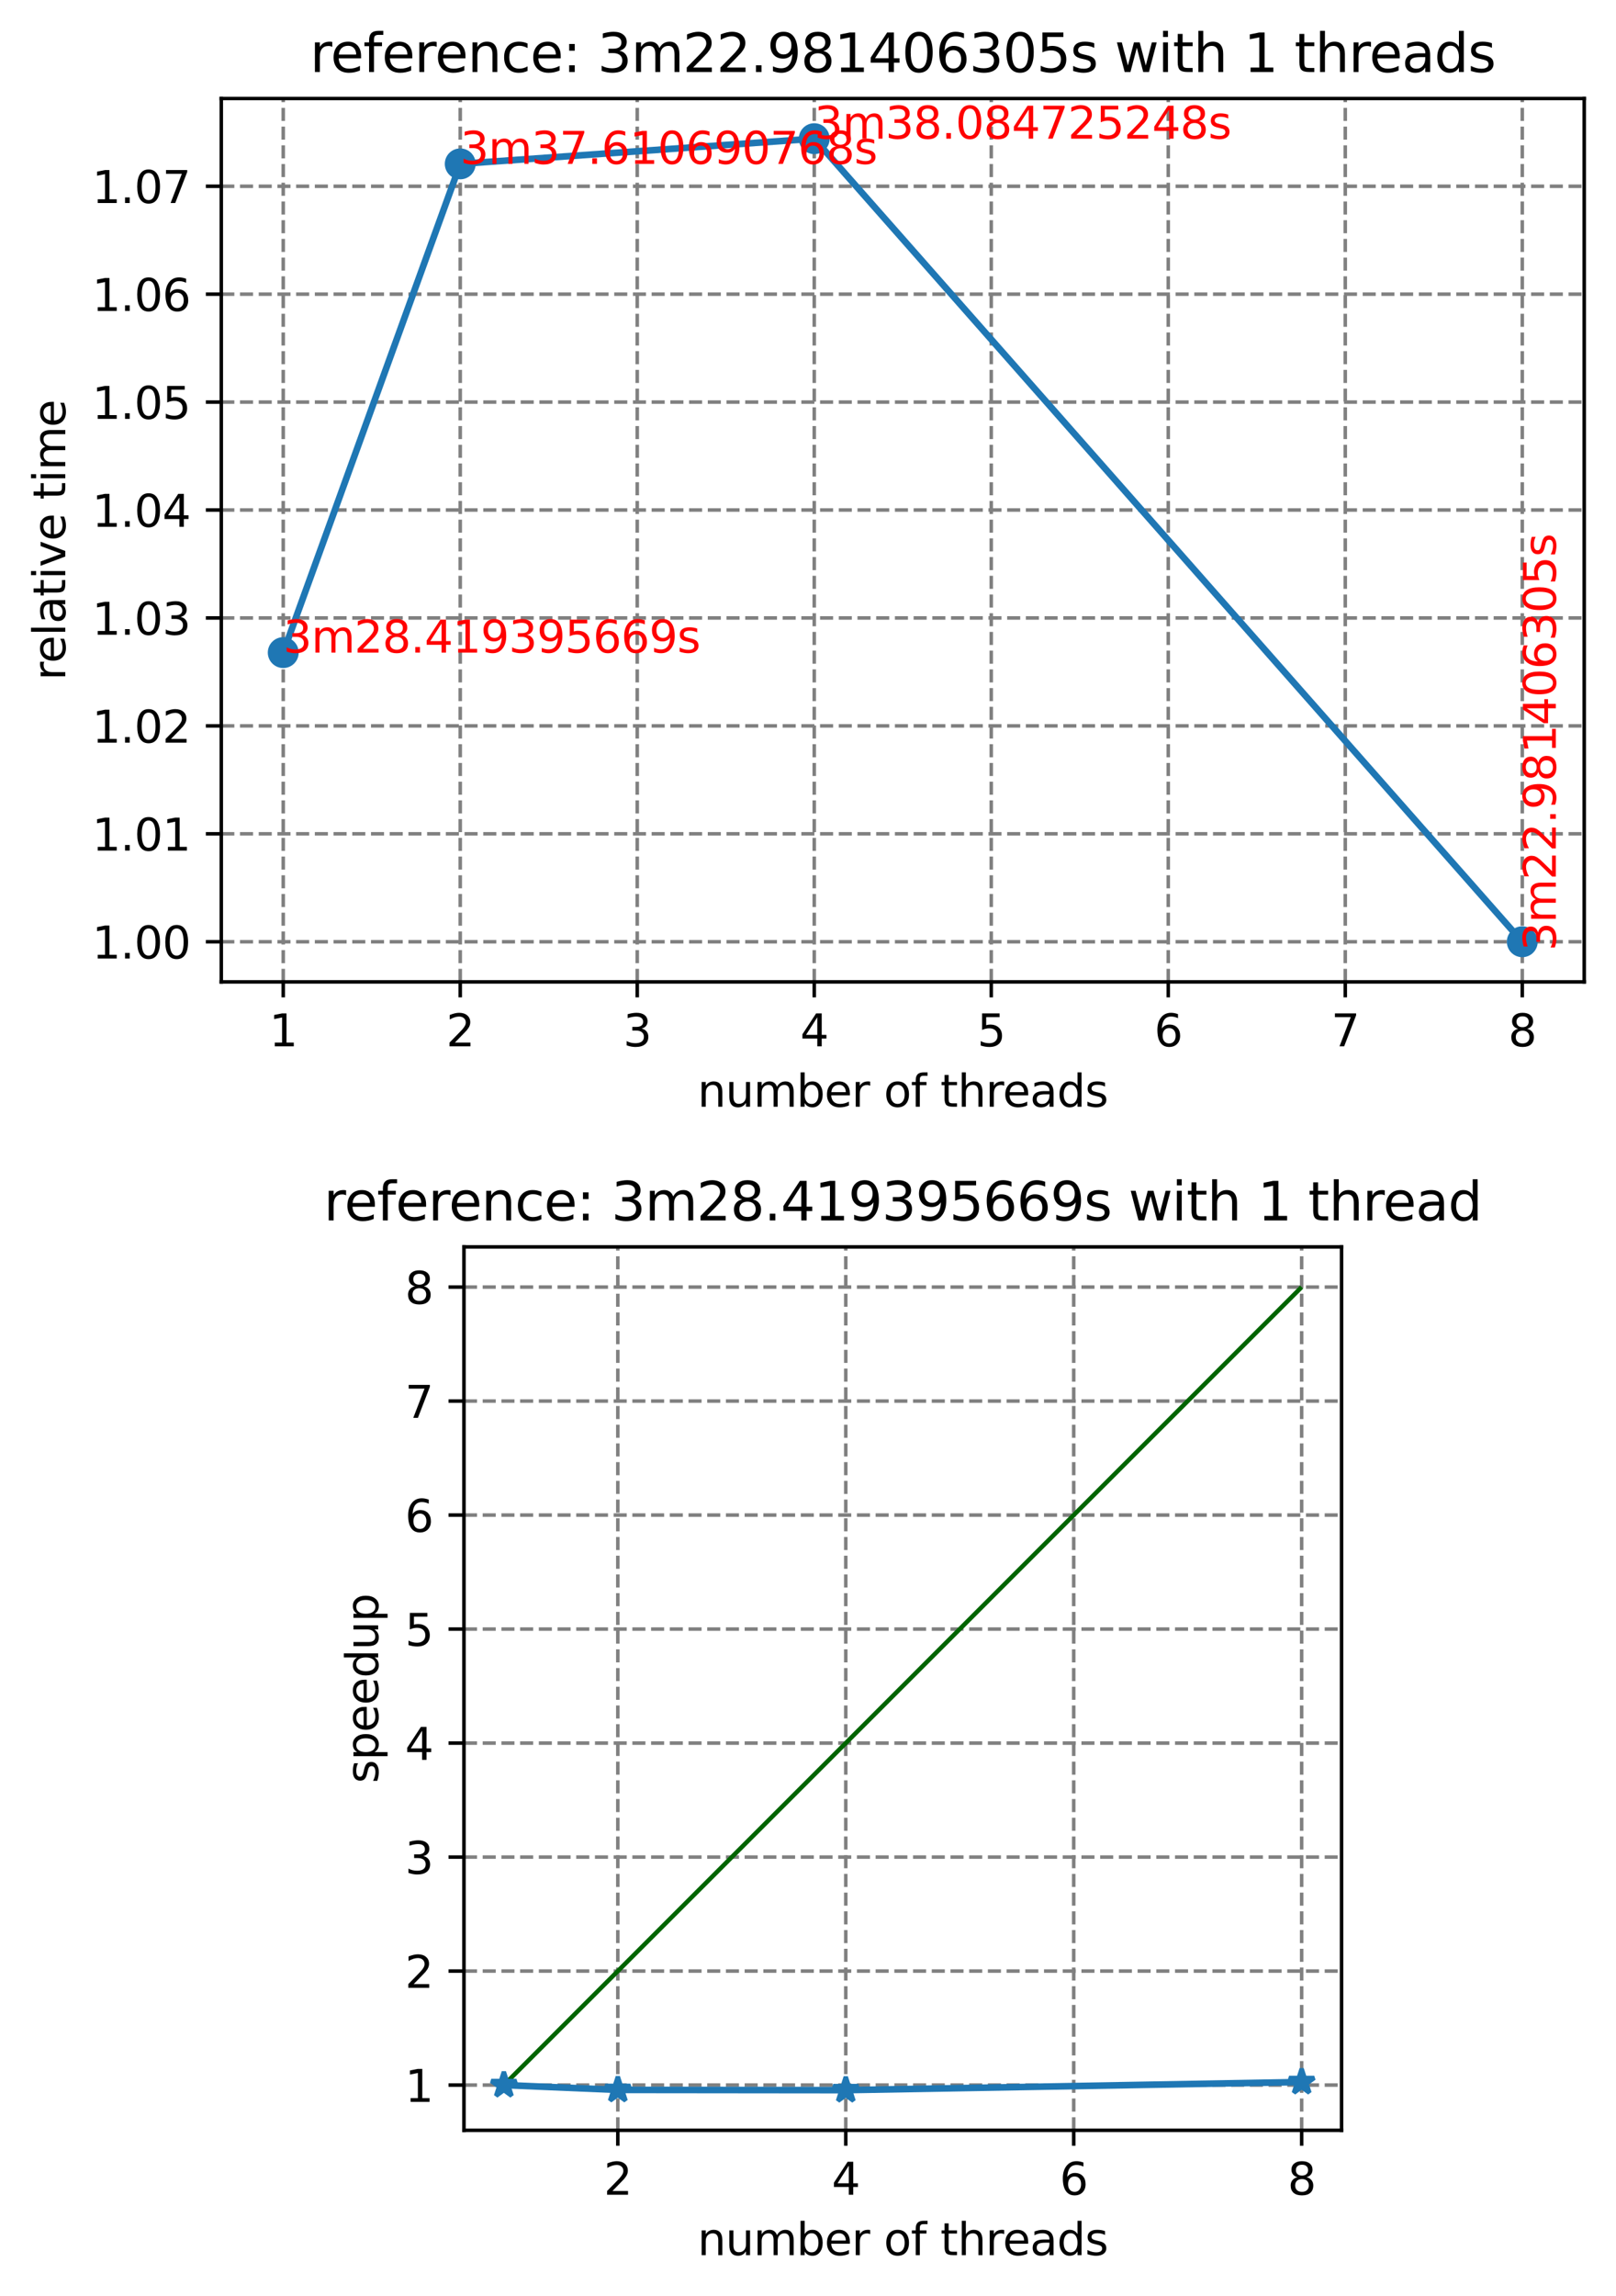 <?xml version="1.0" encoding="utf-8" standalone="no"?>
<!DOCTYPE svg PUBLIC "-//W3C//DTD SVG 1.1//EN"
  "http://www.w3.org/Graphics/SVG/1.1/DTD/svg11.dtd">
<svg xmlns:xlink="http://www.w3.org/1999/xlink" width="366.186pt" height="520.148pt" viewBox="0 0 366.186 520.148" xmlns="http://www.w3.org/2000/svg" version="1.1">
 <defs>
  <style type="text/css">*{stroke-linejoin: round; stroke-linecap: butt}</style>
 </defs>
 <g id="figure_1">
  <g id="patch_1">
   <path d="M 0 520.148 
L 366.186 520.148 
L 366.186 0 
L 0 0 
z
" style="fill: #ffffff"/>
  </g>
  <g id="axes_1">
   <g id="patch_2">
    <path d="M 50.144 222.437 
L 358.986 222.437 
L 358.986 22.318 
L 50.144 22.318 
z
" style="fill: #ffffff"/>
   </g>
   <g id="matplotlib.axis_1">
    <g id="xtick_1">
     <g id="line2d_1">
      <path d="M 64.182 222.437 
L 64.182 22.318 
" clip-path="url(#p20a3f9f884)" style="fill: none; stroke-dasharray: 2.96,1.28; stroke-dashoffset: 0; stroke: #808080; stroke-width: 0.8"/>
     </g>
     <g id="line2d_2">
      <defs>
       <path id="m2ca256adf0" d="M 0 0 
L 0 3.5 
" style="stroke: #000000; stroke-width: 0.8"/>
      </defs>
      <g>
       <use xlink:href="#m2ca256adf0" x="64.182" y="222.437" style="stroke: #000000; stroke-width: 0.8"/>
      </g>
     </g>
     <g id="text_1">
      <!-- 1 -->
      <g transform="translate(61.001 237.036) scale(0.1 -0.1)">
       <defs>
        <path id="DejaVuSans-31" d="M 794 531 
L 1825 531 
L 1825 4091 
L 703 3866 
L 703 4441 
L 1819 4666 
L 2450 4666 
L 2450 531 
L 3481 531 
L 3481 0 
L 794 0 
L 794 531 
z
" transform="scale(0.016)"/>
       </defs>
       <use xlink:href="#DejaVuSans-31"/>
      </g>
     </g>
    </g>
    <g id="xtick_2">
     <g id="line2d_3">
      <path d="M 104.291 222.437 
L 104.291 22.318 
" clip-path="url(#p20a3f9f884)" style="fill: none; stroke-dasharray: 2.96,1.28; stroke-dashoffset: 0; stroke: #808080; stroke-width: 0.8"/>
     </g>
     <g id="line2d_4">
      <g>
       <use xlink:href="#m2ca256adf0" x="104.291" y="222.437" style="stroke: #000000; stroke-width: 0.8"/>
      </g>
     </g>
     <g id="text_2">
      <!-- 2 -->
      <g transform="translate(101.11 237.036) scale(0.1 -0.1)">
       <defs>
        <path id="DejaVuSans-32" d="M 1228 531 
L 3431 531 
L 3431 0 
L 469 0 
L 469 531 
Q 828 903 1448 1529 
Q 2069 2156 2228 2338 
Q 2531 2678 2651 2914 
Q 2772 3150 2772 3378 
Q 2772 3750 2511 3984 
Q 2250 4219 1831 4219 
Q 1534 4219 1204 4116 
Q 875 4013 500 3803 
L 500 4441 
Q 881 4594 1212 4672 
Q 1544 4750 1819 4750 
Q 2544 4750 2975 4387 
Q 3406 4025 3406 3419 
Q 3406 3131 3298 2873 
Q 3191 2616 2906 2266 
Q 2828 2175 2409 1742 
Q 1991 1309 1228 531 
z
" transform="scale(0.016)"/>
       </defs>
       <use xlink:href="#DejaVuSans-32"/>
      </g>
     </g>
    </g>
    <g id="xtick_3">
     <g id="line2d_5">
      <path d="M 144.401 222.437 
L 144.401 22.318 
" clip-path="url(#p20a3f9f884)" style="fill: none; stroke-dasharray: 2.96,1.28; stroke-dashoffset: 0; stroke: #808080; stroke-width: 0.8"/>
     </g>
     <g id="line2d_6">
      <g>
       <use xlink:href="#m2ca256adf0" x="144.401" y="222.437" style="stroke: #000000; stroke-width: 0.8"/>
      </g>
     </g>
     <g id="text_3">
      <!-- 3 -->
      <g transform="translate(141.219 237.036) scale(0.1 -0.1)">
       <defs>
        <path id="DejaVuSans-33" d="M 2597 2516 
Q 3050 2419 3304 2112 
Q 3559 1806 3559 1356 
Q 3559 666 3084 287 
Q 2609 -91 1734 -91 
Q 1441 -91 1130 -33 
Q 819 25 488 141 
L 488 750 
Q 750 597 1062 519 
Q 1375 441 1716 441 
Q 2309 441 2620 675 
Q 2931 909 2931 1356 
Q 2931 1769 2642 2001 
Q 2353 2234 1838 2234 
L 1294 2234 
L 1294 2753 
L 1863 2753 
Q 2328 2753 2575 2939 
Q 2822 3125 2822 3475 
Q 2822 3834 2567 4026 
Q 2313 4219 1838 4219 
Q 1578 4219 1281 4162 
Q 984 4106 628 3988 
L 628 4550 
Q 988 4650 1302 4700 
Q 1616 4750 1894 4750 
Q 2613 4750 3031 4423 
Q 3450 4097 3450 3541 
Q 3450 3153 3228 2886 
Q 3006 2619 2597 2516 
z
" transform="scale(0.016)"/>
       </defs>
       <use xlink:href="#DejaVuSans-33"/>
      </g>
     </g>
    </g>
    <g id="xtick_4">
     <g id="line2d_7">
      <path d="M 184.51 222.437 
L 184.51 22.318 
" clip-path="url(#p20a3f9f884)" style="fill: none; stroke-dasharray: 2.96,1.28; stroke-dashoffset: 0; stroke: #808080; stroke-width: 0.8"/>
     </g>
     <g id="line2d_8">
      <g>
       <use xlink:href="#m2ca256adf0" x="184.51" y="222.437" style="stroke: #000000; stroke-width: 0.8"/>
      </g>
     </g>
     <g id="text_4">
      <!-- 4 -->
      <g transform="translate(181.329 237.036) scale(0.1 -0.1)">
       <defs>
        <path id="DejaVuSans-34" d="M 2419 4116 
L 825 1625 
L 2419 1625 
L 2419 4116 
z
M 2253 4666 
L 3047 4666 
L 3047 1625 
L 3713 1625 
L 3713 1100 
L 3047 1100 
L 3047 0 
L 2419 0 
L 2419 1100 
L 313 1100 
L 313 1709 
L 2253 4666 
z
" transform="scale(0.016)"/>
       </defs>
       <use xlink:href="#DejaVuSans-34"/>
      </g>
     </g>
    </g>
    <g id="xtick_5">
     <g id="line2d_9">
      <path d="M 224.619 222.437 
L 224.619 22.318 
" clip-path="url(#p20a3f9f884)" style="fill: none; stroke-dasharray: 2.96,1.28; stroke-dashoffset: 0; stroke: #808080; stroke-width: 0.8"/>
     </g>
     <g id="line2d_10">
      <g>
       <use xlink:href="#m2ca256adf0" x="224.619" y="222.437" style="stroke: #000000; stroke-width: 0.8"/>
      </g>
     </g>
     <g id="text_5">
      <!-- 5 -->
      <g transform="translate(221.438 237.036) scale(0.1 -0.1)">
       <defs>
        <path id="DejaVuSans-35" d="M 691 4666 
L 3169 4666 
L 3169 4134 
L 1269 4134 
L 1269 2991 
Q 1406 3038 1543 3061 
Q 1681 3084 1819 3084 
Q 2600 3084 3056 2656 
Q 3513 2228 3513 1497 
Q 3513 744 3044 326 
Q 2575 -91 1722 -91 
Q 1428 -91 1123 -41 
Q 819 9 494 109 
L 494 744 
Q 775 591 1075 516 
Q 1375 441 1709 441 
Q 2250 441 2565 725 
Q 2881 1009 2881 1497 
Q 2881 1984 2565 2268 
Q 2250 2553 1709 2553 
Q 1456 2553 1204 2497 
Q 953 2441 691 2322 
L 691 4666 
z
" transform="scale(0.016)"/>
       </defs>
       <use xlink:href="#DejaVuSans-35"/>
      </g>
     </g>
    </g>
    <g id="xtick_6">
     <g id="line2d_11">
      <path d="M 264.729 222.437 
L 264.729 22.318 
" clip-path="url(#p20a3f9f884)" style="fill: none; stroke-dasharray: 2.96,1.28; stroke-dashoffset: 0; stroke: #808080; stroke-width: 0.8"/>
     </g>
     <g id="line2d_12">
      <g>
       <use xlink:href="#m2ca256adf0" x="264.729" y="222.437" style="stroke: #000000; stroke-width: 0.8"/>
      </g>
     </g>
     <g id="text_6">
      <!-- 6 -->
      <g transform="translate(261.547 237.036) scale(0.1 -0.1)">
       <defs>
        <path id="DejaVuSans-36" d="M 2113 2584 
Q 1688 2584 1439 2293 
Q 1191 2003 1191 1497 
Q 1191 994 1439 701 
Q 1688 409 2113 409 
Q 2538 409 2786 701 
Q 3034 994 3034 1497 
Q 3034 2003 2786 2293 
Q 2538 2584 2113 2584 
z
M 3366 4563 
L 3366 3988 
Q 3128 4100 2886 4159 
Q 2644 4219 2406 4219 
Q 1781 4219 1451 3797 
Q 1122 3375 1075 2522 
Q 1259 2794 1537 2939 
Q 1816 3084 2150 3084 
Q 2853 3084 3261 2657 
Q 3669 2231 3669 1497 
Q 3669 778 3244 343 
Q 2819 -91 2113 -91 
Q 1303 -91 875 529 
Q 447 1150 447 2328 
Q 447 3434 972 4092 
Q 1497 4750 2381 4750 
Q 2619 4750 2861 4703 
Q 3103 4656 3366 4563 
z
" transform="scale(0.016)"/>
       </defs>
       <use xlink:href="#DejaVuSans-36"/>
      </g>
     </g>
    </g>
    <g id="xtick_7">
     <g id="line2d_13">
      <path d="M 304.838 222.437 
L 304.838 22.318 
" clip-path="url(#p20a3f9f884)" style="fill: none; stroke-dasharray: 2.96,1.28; stroke-dashoffset: 0; stroke: #808080; stroke-width: 0.8"/>
     </g>
     <g id="line2d_14">
      <g>
       <use xlink:href="#m2ca256adf0" x="304.838" y="222.437" style="stroke: #000000; stroke-width: 0.8"/>
      </g>
     </g>
     <g id="text_7">
      <!-- 7 -->
      <g transform="translate(301.657 237.036) scale(0.1 -0.1)">
       <defs>
        <path id="DejaVuSans-37" d="M 525 4666 
L 3525 4666 
L 3525 4397 
L 1831 0 
L 1172 0 
L 2766 4134 
L 525 4134 
L 525 4666 
z
" transform="scale(0.016)"/>
       </defs>
       <use xlink:href="#DejaVuSans-37"/>
      </g>
     </g>
    </g>
    <g id="xtick_8">
     <g id="line2d_15">
      <path d="M 344.947 222.437 
L 344.947 22.318 
" clip-path="url(#p20a3f9f884)" style="fill: none; stroke-dasharray: 2.96,1.28; stroke-dashoffset: 0; stroke: #808080; stroke-width: 0.8"/>
     </g>
     <g id="line2d_16">
      <g>
       <use xlink:href="#m2ca256adf0" x="344.947" y="222.437" style="stroke: #000000; stroke-width: 0.8"/>
      </g>
     </g>
     <g id="text_8">
      <!-- 8 -->
      <g transform="translate(341.766 237.036) scale(0.1 -0.1)">
       <defs>
        <path id="DejaVuSans-38" d="M 2034 2216 
Q 1584 2216 1326 1975 
Q 1069 1734 1069 1313 
Q 1069 891 1326 650 
Q 1584 409 2034 409 
Q 2484 409 2743 651 
Q 3003 894 3003 1313 
Q 3003 1734 2745 1975 
Q 2488 2216 2034 2216 
z
M 1403 2484 
Q 997 2584 770 2862 
Q 544 3141 544 3541 
Q 544 4100 942 4425 
Q 1341 4750 2034 4750 
Q 2731 4750 3128 4425 
Q 3525 4100 3525 3541 
Q 3525 3141 3298 2862 
Q 3072 2584 2669 2484 
Q 3125 2378 3379 2068 
Q 3634 1759 3634 1313 
Q 3634 634 3220 271 
Q 2806 -91 2034 -91 
Q 1263 -91 848 271 
Q 434 634 434 1313 
Q 434 1759 690 2068 
Q 947 2378 1403 2484 
z
M 1172 3481 
Q 1172 3119 1398 2916 
Q 1625 2713 2034 2713 
Q 2441 2713 2670 2916 
Q 2900 3119 2900 3481 
Q 2900 3844 2670 4047 
Q 2441 4250 2034 4250 
Q 1625 4250 1398 4047 
Q 1172 3844 1172 3481 
z
" transform="scale(0.016)"/>
       </defs>
       <use xlink:href="#DejaVuSans-38"/>
      </g>
     </g>
    </g>
    <g id="text_9">
     <!-- number of threads -->
     <g transform="translate(158.062 250.714) scale(0.1 -0.1)">
      <defs>
       <path id="DejaVuSans-6e" d="M 3513 2113 
L 3513 0 
L 2938 0 
L 2938 2094 
Q 2938 2591 2744 2837 
Q 2550 3084 2163 3084 
Q 1697 3084 1428 2787 
Q 1159 2491 1159 1978 
L 1159 0 
L 581 0 
L 581 3500 
L 1159 3500 
L 1159 2956 
Q 1366 3272 1645 3428 
Q 1925 3584 2291 3584 
Q 2894 3584 3203 3211 
Q 3513 2838 3513 2113 
z
" transform="scale(0.016)"/>
       <path id="DejaVuSans-75" d="M 544 1381 
L 544 3500 
L 1119 3500 
L 1119 1403 
Q 1119 906 1312 657 
Q 1506 409 1894 409 
Q 2359 409 2629 706 
Q 2900 1003 2900 1516 
L 2900 3500 
L 3475 3500 
L 3475 0 
L 2900 0 
L 2900 538 
Q 2691 219 2414 64 
Q 2138 -91 1772 -91 
Q 1169 -91 856 284 
Q 544 659 544 1381 
z
M 1991 3584 
L 1991 3584 
z
" transform="scale(0.016)"/>
       <path id="DejaVuSans-6d" d="M 3328 2828 
Q 3544 3216 3844 3400 
Q 4144 3584 4550 3584 
Q 5097 3584 5394 3201 
Q 5691 2819 5691 2113 
L 5691 0 
L 5113 0 
L 5113 2094 
Q 5113 2597 4934 2840 
Q 4756 3084 4391 3084 
Q 3944 3084 3684 2787 
Q 3425 2491 3425 1978 
L 3425 0 
L 2847 0 
L 2847 2094 
Q 2847 2600 2669 2842 
Q 2491 3084 2119 3084 
Q 1678 3084 1418 2786 
Q 1159 2488 1159 1978 
L 1159 0 
L 581 0 
L 581 3500 
L 1159 3500 
L 1159 2956 
Q 1356 3278 1631 3431 
Q 1906 3584 2284 3584 
Q 2666 3584 2933 3390 
Q 3200 3197 3328 2828 
z
" transform="scale(0.016)"/>
       <path id="DejaVuSans-62" d="M 3116 1747 
Q 3116 2381 2855 2742 
Q 2594 3103 2138 3103 
Q 1681 3103 1420 2742 
Q 1159 2381 1159 1747 
Q 1159 1113 1420 752 
Q 1681 391 2138 391 
Q 2594 391 2855 752 
Q 3116 1113 3116 1747 
z
M 1159 2969 
Q 1341 3281 1617 3432 
Q 1894 3584 2278 3584 
Q 2916 3584 3314 3078 
Q 3713 2572 3713 1747 
Q 3713 922 3314 415 
Q 2916 -91 2278 -91 
Q 1894 -91 1617 61 
Q 1341 213 1159 525 
L 1159 0 
L 581 0 
L 581 4863 
L 1159 4863 
L 1159 2969 
z
" transform="scale(0.016)"/>
       <path id="DejaVuSans-65" d="M 3597 1894 
L 3597 1613 
L 953 1613 
Q 991 1019 1311 708 
Q 1631 397 2203 397 
Q 2534 397 2845 478 
Q 3156 559 3463 722 
L 3463 178 
Q 3153 47 2828 -22 
Q 2503 -91 2169 -91 
Q 1331 -91 842 396 
Q 353 884 353 1716 
Q 353 2575 817 3079 
Q 1281 3584 2069 3584 
Q 2775 3584 3186 3129 
Q 3597 2675 3597 1894 
z
M 3022 2063 
Q 3016 2534 2758 2815 
Q 2500 3097 2075 3097 
Q 1594 3097 1305 2825 
Q 1016 2553 972 2059 
L 3022 2063 
z
" transform="scale(0.016)"/>
       <path id="DejaVuSans-72" d="M 2631 2963 
Q 2534 3019 2420 3045 
Q 2306 3072 2169 3072 
Q 1681 3072 1420 2755 
Q 1159 2438 1159 1844 
L 1159 0 
L 581 0 
L 581 3500 
L 1159 3500 
L 1159 2956 
Q 1341 3275 1631 3429 
Q 1922 3584 2338 3584 
Q 2397 3584 2469 3576 
Q 2541 3569 2628 3553 
L 2631 2963 
z
" transform="scale(0.016)"/>
       <path id="DejaVuSans-20" transform="scale(0.016)"/>
       <path id="DejaVuSans-6f" d="M 1959 3097 
Q 1497 3097 1228 2736 
Q 959 2375 959 1747 
Q 959 1119 1226 758 
Q 1494 397 1959 397 
Q 2419 397 2687 759 
Q 2956 1122 2956 1747 
Q 2956 2369 2687 2733 
Q 2419 3097 1959 3097 
z
M 1959 3584 
Q 2709 3584 3137 3096 
Q 3566 2609 3566 1747 
Q 3566 888 3137 398 
Q 2709 -91 1959 -91 
Q 1206 -91 779 398 
Q 353 888 353 1747 
Q 353 2609 779 3096 
Q 1206 3584 1959 3584 
z
" transform="scale(0.016)"/>
       <path id="DejaVuSans-66" d="M 2375 4863 
L 2375 4384 
L 1825 4384 
Q 1516 4384 1395 4259 
Q 1275 4134 1275 3809 
L 1275 3500 
L 2222 3500 
L 2222 3053 
L 1275 3053 
L 1275 0 
L 697 0 
L 697 3053 
L 147 3053 
L 147 3500 
L 697 3500 
L 697 3744 
Q 697 4328 969 4595 
Q 1241 4863 1831 4863 
L 2375 4863 
z
" transform="scale(0.016)"/>
       <path id="DejaVuSans-74" d="M 1172 4494 
L 1172 3500 
L 2356 3500 
L 2356 3053 
L 1172 3053 
L 1172 1153 
Q 1172 725 1289 603 
Q 1406 481 1766 481 
L 2356 481 
L 2356 0 
L 1766 0 
Q 1100 0 847 248 
Q 594 497 594 1153 
L 594 3053 
L 172 3053 
L 172 3500 
L 594 3500 
L 594 4494 
L 1172 4494 
z
" transform="scale(0.016)"/>
       <path id="DejaVuSans-68" d="M 3513 2113 
L 3513 0 
L 2938 0 
L 2938 2094 
Q 2938 2591 2744 2837 
Q 2550 3084 2163 3084 
Q 1697 3084 1428 2787 
Q 1159 2491 1159 1978 
L 1159 0 
L 581 0 
L 581 4863 
L 1159 4863 
L 1159 2956 
Q 1366 3272 1645 3428 
Q 1925 3584 2291 3584 
Q 2894 3584 3203 3211 
Q 3513 2838 3513 2113 
z
" transform="scale(0.016)"/>
       <path id="DejaVuSans-61" d="M 2194 1759 
Q 1497 1759 1228 1600 
Q 959 1441 959 1056 
Q 959 750 1161 570 
Q 1363 391 1709 391 
Q 2188 391 2477 730 
Q 2766 1069 2766 1631 
L 2766 1759 
L 2194 1759 
z
M 3341 1997 
L 3341 0 
L 2766 0 
L 2766 531 
Q 2569 213 2275 61 
Q 1981 -91 1556 -91 
Q 1019 -91 701 211 
Q 384 513 384 1019 
Q 384 1609 779 1909 
Q 1175 2209 1959 2209 
L 2766 2209 
L 2766 2266 
Q 2766 2663 2505 2880 
Q 2244 3097 1772 3097 
Q 1472 3097 1187 3025 
Q 903 2953 641 2809 
L 641 3341 
Q 956 3463 1253 3523 
Q 1550 3584 1831 3584 
Q 2591 3584 2966 3190 
Q 3341 2797 3341 1997 
z
" transform="scale(0.016)"/>
       <path id="DejaVuSans-64" d="M 2906 2969 
L 2906 4863 
L 3481 4863 
L 3481 0 
L 2906 0 
L 2906 525 
Q 2725 213 2448 61 
Q 2172 -91 1784 -91 
Q 1150 -91 751 415 
Q 353 922 353 1747 
Q 353 2572 751 3078 
Q 1150 3584 1784 3584 
Q 2172 3584 2448 3432 
Q 2725 3281 2906 2969 
z
M 947 1747 
Q 947 1113 1208 752 
Q 1469 391 1925 391 
Q 2381 391 2643 752 
Q 2906 1113 2906 1747 
Q 2906 2381 2643 2742 
Q 2381 3103 1925 3103 
Q 1469 3103 1208 2742 
Q 947 2381 947 1747 
z
" transform="scale(0.016)"/>
       <path id="DejaVuSans-73" d="M 2834 3397 
L 2834 2853 
Q 2591 2978 2328 3040 
Q 2066 3103 1784 3103 
Q 1356 3103 1142 2972 
Q 928 2841 928 2578 
Q 928 2378 1081 2264 
Q 1234 2150 1697 2047 
L 1894 2003 
Q 2506 1872 2764 1633 
Q 3022 1394 3022 966 
Q 3022 478 2636 193 
Q 2250 -91 1575 -91 
Q 1294 -91 989 -36 
Q 684 19 347 128 
L 347 722 
Q 666 556 975 473 
Q 1284 391 1588 391 
Q 1994 391 2212 530 
Q 2431 669 2431 922 
Q 2431 1156 2273 1281 
Q 2116 1406 1581 1522 
L 1381 1569 
Q 847 1681 609 1914 
Q 372 2147 372 2553 
Q 372 3047 722 3315 
Q 1072 3584 1716 3584 
Q 2034 3584 2315 3537 
Q 2597 3491 2834 3397 
z
" transform="scale(0.016)"/>
      </defs>
      <use xlink:href="#DejaVuSans-6e"/>
      <use xlink:href="#DejaVuSans-75" x="63.379"/>
      <use xlink:href="#DejaVuSans-6d" x="126.758"/>
      <use xlink:href="#DejaVuSans-62" x="224.17"/>
      <use xlink:href="#DejaVuSans-65" x="287.646"/>
      <use xlink:href="#DejaVuSans-72" x="349.17"/>
      <use xlink:href="#DejaVuSans-20" x="390.283"/>
      <use xlink:href="#DejaVuSans-6f" x="422.07"/>
      <use xlink:href="#DejaVuSans-66" x="483.252"/>
      <use xlink:href="#DejaVuSans-20" x="518.457"/>
      <use xlink:href="#DejaVuSans-74" x="550.244"/>
      <use xlink:href="#DejaVuSans-68" x="589.453"/>
      <use xlink:href="#DejaVuSans-72" x="652.832"/>
      <use xlink:href="#DejaVuSans-65" x="691.695"/>
      <use xlink:href="#DejaVuSans-61" x="753.219"/>
      <use xlink:href="#DejaVuSans-64" x="814.498"/>
      <use xlink:href="#DejaVuSans-73" x="877.975"/>
     </g>
    </g>
   </g>
   <g id="matplotlib.axis_2">
    <g id="ytick_1">
     <g id="line2d_17">
      <path d="M 50.144 213.341 
L 358.986 213.341 
" clip-path="url(#p20a3f9f884)" style="fill: none; stroke-dasharray: 2.96,1.28; stroke-dashoffset: 0; stroke: #808080; stroke-width: 0.8"/>
     </g>
     <g id="line2d_18">
      <defs>
       <path id="m5e0230089f" d="M 0 0 
L -3.5 0 
" style="stroke: #000000; stroke-width: 0.8"/>
      </defs>
      <g>
       <use xlink:href="#m5e0230089f" x="50.144" y="213.341" style="stroke: #000000; stroke-width: 0.8"/>
      </g>
     </g>
     <g id="text_10">
      <!-- 1.00 -->
      <g transform="translate(20.878 217.14) scale(0.1 -0.1)">
       <defs>
        <path id="DejaVuSans-2e" d="M 684 794 
L 1344 794 
L 1344 0 
L 684 0 
L 684 794 
z
" transform="scale(0.016)"/>
        <path id="DejaVuSans-30" d="M 2034 4250 
Q 1547 4250 1301 3770 
Q 1056 3291 1056 2328 
Q 1056 1369 1301 889 
Q 1547 409 2034 409 
Q 2525 409 2770 889 
Q 3016 1369 3016 2328 
Q 3016 3291 2770 3770 
Q 2525 4250 2034 4250 
z
M 2034 4750 
Q 2819 4750 3233 4129 
Q 3647 3509 3647 2328 
Q 3647 1150 3233 529 
Q 2819 -91 2034 -91 
Q 1250 -91 836 529 
Q 422 1150 422 2328 
Q 422 3509 836 4129 
Q 1250 4750 2034 4750 
z
" transform="scale(0.016)"/>
       </defs>
       <use xlink:href="#DejaVuSans-31"/>
       <use xlink:href="#DejaVuSans-2e" x="63.623"/>
       <use xlink:href="#DejaVuSans-30" x="95.41"/>
       <use xlink:href="#DejaVuSans-30" x="159.033"/>
      </g>
     </g>
    </g>
    <g id="ytick_2">
     <g id="line2d_19">
      <path d="M 50.144 188.891 
L 358.986 188.891 
" clip-path="url(#p20a3f9f884)" style="fill: none; stroke-dasharray: 2.96,1.28; stroke-dashoffset: 0; stroke: #808080; stroke-width: 0.8"/>
     </g>
     <g id="line2d_20">
      <g>
       <use xlink:href="#m5e0230089f" x="50.144" y="188.891" style="stroke: #000000; stroke-width: 0.8"/>
      </g>
     </g>
     <g id="text_11">
      <!-- 1.01 -->
      <g transform="translate(20.878 192.69) scale(0.1 -0.1)">
       <use xlink:href="#DejaVuSans-31"/>
       <use xlink:href="#DejaVuSans-2e" x="63.623"/>
       <use xlink:href="#DejaVuSans-30" x="95.41"/>
       <use xlink:href="#DejaVuSans-31" x="159.033"/>
      </g>
     </g>
    </g>
    <g id="ytick_3">
     <g id="line2d_21">
      <path d="M 50.144 164.441 
L 358.986 164.441 
" clip-path="url(#p20a3f9f884)" style="fill: none; stroke-dasharray: 2.96,1.28; stroke-dashoffset: 0; stroke: #808080; stroke-width: 0.8"/>
     </g>
     <g id="line2d_22">
      <g>
       <use xlink:href="#m5e0230089f" x="50.144" y="164.441" style="stroke: #000000; stroke-width: 0.8"/>
      </g>
     </g>
     <g id="text_12">
      <!-- 1.02 -->
      <g transform="translate(20.878 168.24) scale(0.1 -0.1)">
       <use xlink:href="#DejaVuSans-31"/>
       <use xlink:href="#DejaVuSans-2e" x="63.623"/>
       <use xlink:href="#DejaVuSans-30" x="95.41"/>
       <use xlink:href="#DejaVuSans-32" x="159.033"/>
      </g>
     </g>
    </g>
    <g id="ytick_4">
     <g id="line2d_23">
      <path d="M 50.144 139.991 
L 358.986 139.991 
" clip-path="url(#p20a3f9f884)" style="fill: none; stroke-dasharray: 2.96,1.28; stroke-dashoffset: 0; stroke: #808080; stroke-width: 0.8"/>
     </g>
     <g id="line2d_24">
      <g>
       <use xlink:href="#m5e0230089f" x="50.144" y="139.991" style="stroke: #000000; stroke-width: 0.8"/>
      </g>
     </g>
     <g id="text_13">
      <!-- 1.03 -->
      <g transform="translate(20.878 143.79) scale(0.1 -0.1)">
       <use xlink:href="#DejaVuSans-31"/>
       <use xlink:href="#DejaVuSans-2e" x="63.623"/>
       <use xlink:href="#DejaVuSans-30" x="95.41"/>
       <use xlink:href="#DejaVuSans-33" x="159.033"/>
      </g>
     </g>
    </g>
    <g id="ytick_5">
     <g id="line2d_25">
      <path d="M 50.144 115.541 
L 358.986 115.541 
" clip-path="url(#p20a3f9f884)" style="fill: none; stroke-dasharray: 2.96,1.28; stroke-dashoffset: 0; stroke: #808080; stroke-width: 0.8"/>
     </g>
     <g id="line2d_26">
      <g>
       <use xlink:href="#m5e0230089f" x="50.144" y="115.541" style="stroke: #000000; stroke-width: 0.8"/>
      </g>
     </g>
     <g id="text_14">
      <!-- 1.04 -->
      <g transform="translate(20.878 119.34) scale(0.1 -0.1)">
       <use xlink:href="#DejaVuSans-31"/>
       <use xlink:href="#DejaVuSans-2e" x="63.623"/>
       <use xlink:href="#DejaVuSans-30" x="95.41"/>
       <use xlink:href="#DejaVuSans-34" x="159.033"/>
      </g>
     </g>
    </g>
    <g id="ytick_6">
     <g id="line2d_27">
      <path d="M 50.144 91.091 
L 358.986 91.091 
" clip-path="url(#p20a3f9f884)" style="fill: none; stroke-dasharray: 2.96,1.28; stroke-dashoffset: 0; stroke: #808080; stroke-width: 0.8"/>
     </g>
     <g id="line2d_28">
      <g>
       <use xlink:href="#m5e0230089f" x="50.144" y="91.091" style="stroke: #000000; stroke-width: 0.8"/>
      </g>
     </g>
     <g id="text_15">
      <!-- 1.05 -->
      <g transform="translate(20.878 94.89) scale(0.1 -0.1)">
       <use xlink:href="#DejaVuSans-31"/>
       <use xlink:href="#DejaVuSans-2e" x="63.623"/>
       <use xlink:href="#DejaVuSans-30" x="95.41"/>
       <use xlink:href="#DejaVuSans-35" x="159.033"/>
      </g>
     </g>
    </g>
    <g id="ytick_7">
     <g id="line2d_29">
      <path d="M 50.144 66.641 
L 358.986 66.641 
" clip-path="url(#p20a3f9f884)" style="fill: none; stroke-dasharray: 2.96,1.28; stroke-dashoffset: 0; stroke: #808080; stroke-width: 0.8"/>
     </g>
     <g id="line2d_30">
      <g>
       <use xlink:href="#m5e0230089f" x="50.144" y="66.641" style="stroke: #000000; stroke-width: 0.8"/>
      </g>
     </g>
     <g id="text_16">
      <!-- 1.06 -->
      <g transform="translate(20.878 70.44) scale(0.1 -0.1)">
       <use xlink:href="#DejaVuSans-31"/>
       <use xlink:href="#DejaVuSans-2e" x="63.623"/>
       <use xlink:href="#DejaVuSans-30" x="95.41"/>
       <use xlink:href="#DejaVuSans-36" x="159.033"/>
      </g>
     </g>
    </g>
    <g id="ytick_8">
     <g id="line2d_31">
      <path d="M 50.144 42.191 
L 358.986 42.191 
" clip-path="url(#p20a3f9f884)" style="fill: none; stroke-dasharray: 2.96,1.28; stroke-dashoffset: 0; stroke: #808080; stroke-width: 0.8"/>
     </g>
     <g id="line2d_32">
      <g>
       <use xlink:href="#m5e0230089f" x="50.144" y="42.191" style="stroke: #000000; stroke-width: 0.8"/>
      </g>
     </g>
     <g id="text_17">
      <!-- 1.07 -->
      <g transform="translate(20.878 45.99) scale(0.1 -0.1)">
       <use xlink:href="#DejaVuSans-31"/>
       <use xlink:href="#DejaVuSans-2e" x="63.623"/>
       <use xlink:href="#DejaVuSans-30" x="95.41"/>
       <use xlink:href="#DejaVuSans-37" x="159.033"/>
      </g>
     </g>
    </g>
    <g id="text_18">
     <!-- relative time -->
     <g transform="translate(14.798 154.121) rotate(-90) scale(0.1 -0.1)">
      <defs>
       <path id="DejaVuSans-6c" d="M 603 4863 
L 1178 4863 
L 1178 0 
L 603 0 
L 603 4863 
z
" transform="scale(0.016)"/>
       <path id="DejaVuSans-69" d="M 603 3500 
L 1178 3500 
L 1178 0 
L 603 0 
L 603 3500 
z
M 603 4863 
L 1178 4863 
L 1178 4134 
L 603 4134 
L 603 4863 
z
" transform="scale(0.016)"/>
       <path id="DejaVuSans-76" d="M 191 3500 
L 800 3500 
L 1894 563 
L 2988 3500 
L 3597 3500 
L 2284 0 
L 1503 0 
L 191 3500 
z
" transform="scale(0.016)"/>
      </defs>
      <use xlink:href="#DejaVuSans-72"/>
      <use xlink:href="#DejaVuSans-65" x="38.863"/>
      <use xlink:href="#DejaVuSans-6c" x="100.387"/>
      <use xlink:href="#DejaVuSans-61" x="128.17"/>
      <use xlink:href="#DejaVuSans-74" x="189.449"/>
      <use xlink:href="#DejaVuSans-69" x="228.658"/>
      <use xlink:href="#DejaVuSans-76" x="256.441"/>
      <use xlink:href="#DejaVuSans-65" x="315.621"/>
      <use xlink:href="#DejaVuSans-20" x="377.145"/>
      <use xlink:href="#DejaVuSans-74" x="408.932"/>
      <use xlink:href="#DejaVuSans-69" x="448.141"/>
      <use xlink:href="#DejaVuSans-6d" x="475.924"/>
      <use xlink:href="#DejaVuSans-65" x="573.336"/>
     </g>
    </g>
   </g>
   <g id="line2d_33">
    <path d="M 64.182 147.838 
L 104.291 37.124 
L 184.51 31.414 
L 344.947 213.341 
" clip-path="url(#p20a3f9f884)" style="fill: none; stroke: #1f77b4; stroke-width: 1.5; stroke-linecap: square"/>
    <defs>
     <path id="mc266dfc0b2" d="M 0 3 
C 0.796 3 1.559 2.684 2.121 2.121 
C 2.684 1.559 3 0.796 3 0 
C 3 -0.796 2.684 -1.559 2.121 -2.121 
C 1.559 -2.684 0.796 -3 0 -3 
C -0.796 -3 -1.559 -2.684 -2.121 -2.121 
C -2.684 -1.559 -3 -0.796 -3 0 
C -3 0.796 -2.684 1.559 -2.121 2.121 
C -1.559 2.684 -0.796 3 0 3 
z
" style="stroke: #1f77b4"/>
    </defs>
    <g clip-path="url(#p20a3f9f884)">
     <use xlink:href="#mc266dfc0b2" x="64.182" y="147.838" style="fill: #1f77b4; stroke: #1f77b4"/>
     <use xlink:href="#mc266dfc0b2" x="104.291" y="37.124" style="fill: #1f77b4; stroke: #1f77b4"/>
     <use xlink:href="#mc266dfc0b2" x="184.51" y="31.414" style="fill: #1f77b4; stroke: #1f77b4"/>
     <use xlink:href="#mc266dfc0b2" x="344.947" y="213.341" style="fill: #1f77b4; stroke: #1f77b4"/>
    </g>
   </g>
   <g id="patch_3">
    <path d="M 50.144 222.437 
L 50.144 22.318 
" style="fill: none; stroke: #000000; stroke-width: 0.8; stroke-linejoin: miter; stroke-linecap: square"/>
   </g>
   <g id="patch_4">
    <path d="M 358.986 222.437 
L 358.986 22.318 
" style="fill: none; stroke: #000000; stroke-width: 0.8; stroke-linejoin: miter; stroke-linecap: square"/>
   </g>
   <g id="patch_5">
    <path d="M 50.144 222.437 
L 358.986 222.437 
" style="fill: none; stroke: #000000; stroke-width: 0.8; stroke-linejoin: miter; stroke-linecap: square"/>
   </g>
   <g id="patch_6">
    <path d="M 50.144 22.318 
L 358.986 22.318 
" style="fill: none; stroke: #000000; stroke-width: 0.8; stroke-linejoin: miter; stroke-linecap: square"/>
   </g>
   <g id="text_19">
    <!-- 3m28.419395669s -->
    <g style="fill: #ff0000" transform="translate(64.182 147.838) scale(0.1 -0.1)">
     <defs>
      <path id="DejaVuSans-39" d="M 703 97 
L 703 672 
Q 941 559 1184 500 
Q 1428 441 1663 441 
Q 2288 441 2617 861 
Q 2947 1281 2994 2138 
Q 2813 1869 2534 1725 
Q 2256 1581 1919 1581 
Q 1219 1581 811 2004 
Q 403 2428 403 3163 
Q 403 3881 828 4315 
Q 1253 4750 1959 4750 
Q 2769 4750 3195 4129 
Q 3622 3509 3622 2328 
Q 3622 1225 3098 567 
Q 2575 -91 1691 -91 
Q 1453 -91 1209 -44 
Q 966 3 703 97 
z
M 1959 2075 
Q 2384 2075 2632 2365 
Q 2881 2656 2881 3163 
Q 2881 3666 2632 3958 
Q 2384 4250 1959 4250 
Q 1534 4250 1286 3958 
Q 1038 3666 1038 3163 
Q 1038 2656 1286 2365 
Q 1534 2075 1959 2075 
z
" transform="scale(0.016)"/>
     </defs>
     <use xlink:href="#DejaVuSans-33"/>
     <use xlink:href="#DejaVuSans-6d" x="63.623"/>
     <use xlink:href="#DejaVuSans-32" x="161.035"/>
     <use xlink:href="#DejaVuSans-38" x="224.658"/>
     <use xlink:href="#DejaVuSans-2e" x="288.281"/>
     <use xlink:href="#DejaVuSans-34" x="320.068"/>
     <use xlink:href="#DejaVuSans-31" x="383.691"/>
     <use xlink:href="#DejaVuSans-39" x="447.314"/>
     <use xlink:href="#DejaVuSans-33" x="510.938"/>
     <use xlink:href="#DejaVuSans-39" x="574.561"/>
     <use xlink:href="#DejaVuSans-35" x="638.184"/>
     <use xlink:href="#DejaVuSans-36" x="701.807"/>
     <use xlink:href="#DejaVuSans-36" x="765.43"/>
     <use xlink:href="#DejaVuSans-39" x="829.053"/>
     <use xlink:href="#DejaVuSans-73" x="892.676"/>
    </g>
   </g>
   <g id="text_20">
    <!-- 3m37.610690768s -->
    <g style="fill: #ff0000" transform="translate(104.291 37.124) scale(0.1 -0.1)">
     <use xlink:href="#DejaVuSans-33"/>
     <use xlink:href="#DejaVuSans-6d" x="63.623"/>
     <use xlink:href="#DejaVuSans-33" x="161.035"/>
     <use xlink:href="#DejaVuSans-37" x="224.658"/>
     <use xlink:href="#DejaVuSans-2e" x="288.281"/>
     <use xlink:href="#DejaVuSans-36" x="320.068"/>
     <use xlink:href="#DejaVuSans-31" x="383.691"/>
     <use xlink:href="#DejaVuSans-30" x="447.314"/>
     <use xlink:href="#DejaVuSans-36" x="510.938"/>
     <use xlink:href="#DejaVuSans-39" x="574.561"/>
     <use xlink:href="#DejaVuSans-30" x="638.184"/>
     <use xlink:href="#DejaVuSans-37" x="701.807"/>
     <use xlink:href="#DejaVuSans-36" x="765.43"/>
     <use xlink:href="#DejaVuSans-38" x="829.053"/>
     <use xlink:href="#DejaVuSans-73" x="892.676"/>
    </g>
   </g>
   <g id="text_21">
    <!-- 3m38.084725248s -->
    <g style="fill: #ff0000" transform="translate(184.51 31.414) scale(0.1 -0.1)">
     <use xlink:href="#DejaVuSans-33"/>
     <use xlink:href="#DejaVuSans-6d" x="63.623"/>
     <use xlink:href="#DejaVuSans-33" x="161.035"/>
     <use xlink:href="#DejaVuSans-38" x="224.658"/>
     <use xlink:href="#DejaVuSans-2e" x="288.281"/>
     <use xlink:href="#DejaVuSans-30" x="320.068"/>
     <use xlink:href="#DejaVuSans-38" x="383.691"/>
     <use xlink:href="#DejaVuSans-34" x="447.314"/>
     <use xlink:href="#DejaVuSans-37" x="510.938"/>
     <use xlink:href="#DejaVuSans-32" x="574.561"/>
     <use xlink:href="#DejaVuSans-35" x="638.184"/>
     <use xlink:href="#DejaVuSans-32" x="701.807"/>
     <use xlink:href="#DejaVuSans-34" x="765.43"/>
     <use xlink:href="#DejaVuSans-38" x="829.053"/>
     <use xlink:href="#DejaVuSans-73" x="892.676"/>
    </g>
   </g>
   <g id="text_22">
    <!-- 3m22.981406305s -->
    <g style="fill: #ff0000" transform="translate(352.546 215.421) rotate(-90) scale(0.1 -0.1)">
     <use xlink:href="#DejaVuSans-33"/>
     <use xlink:href="#DejaVuSans-6d" x="63.623"/>
     <use xlink:href="#DejaVuSans-32" x="161.035"/>
     <use xlink:href="#DejaVuSans-32" x="224.658"/>
     <use xlink:href="#DejaVuSans-2e" x="288.281"/>
     <use xlink:href="#DejaVuSans-39" x="320.068"/>
     <use xlink:href="#DejaVuSans-38" x="383.691"/>
     <use xlink:href="#DejaVuSans-31" x="447.314"/>
     <use xlink:href="#DejaVuSans-34" x="510.938"/>
     <use xlink:href="#DejaVuSans-30" x="574.561"/>
     <use xlink:href="#DejaVuSans-36" x="638.184"/>
     <use xlink:href="#DejaVuSans-33" x="701.807"/>
     <use xlink:href="#DejaVuSans-30" x="765.43"/>
     <use xlink:href="#DejaVuSans-35" x="829.053"/>
     <use xlink:href="#DejaVuSans-73" x="892.676"/>
    </g>
   </g>
   <g id="text_23">
    <!-- reference: 3m22.981406305s with 1 threads -->
    <g transform="translate(70.249 16.318) scale(0.12 -0.12)">
     <defs>
      <path id="DejaVuSans-63" d="M 3122 3366 
L 3122 2828 
Q 2878 2963 2633 3030 
Q 2388 3097 2138 3097 
Q 1578 3097 1268 2742 
Q 959 2388 959 1747 
Q 959 1106 1268 751 
Q 1578 397 2138 397 
Q 2388 397 2633 464 
Q 2878 531 3122 666 
L 3122 134 
Q 2881 22 2623 -34 
Q 2366 -91 2075 -91 
Q 1284 -91 818 406 
Q 353 903 353 1747 
Q 353 2603 823 3093 
Q 1294 3584 2113 3584 
Q 2378 3584 2631 3529 
Q 2884 3475 3122 3366 
z
" transform="scale(0.016)"/>
      <path id="DejaVuSans-3a" d="M 750 794 
L 1409 794 
L 1409 0 
L 750 0 
L 750 794 
z
M 750 3309 
L 1409 3309 
L 1409 2516 
L 750 2516 
L 750 3309 
z
" transform="scale(0.016)"/>
      <path id="DejaVuSans-77" d="M 269 3500 
L 844 3500 
L 1563 769 
L 2278 3500 
L 2956 3500 
L 3675 769 
L 4391 3500 
L 4966 3500 
L 4050 0 
L 3372 0 
L 2619 2869 
L 1863 0 
L 1184 0 
L 269 3500 
z
" transform="scale(0.016)"/>
     </defs>
     <use xlink:href="#DejaVuSans-72"/>
     <use xlink:href="#DejaVuSans-65" x="38.863"/>
     <use xlink:href="#DejaVuSans-66" x="100.387"/>
     <use xlink:href="#DejaVuSans-65" x="135.592"/>
     <use xlink:href="#DejaVuSans-72" x="197.115"/>
     <use xlink:href="#DejaVuSans-65" x="235.979"/>
     <use xlink:href="#DejaVuSans-6e" x="297.502"/>
     <use xlink:href="#DejaVuSans-63" x="360.881"/>
     <use xlink:href="#DejaVuSans-65" x="415.861"/>
     <use xlink:href="#DejaVuSans-3a" x="477.385"/>
     <use xlink:href="#DejaVuSans-20" x="511.076"/>
     <use xlink:href="#DejaVuSans-33" x="542.863"/>
     <use xlink:href="#DejaVuSans-6d" x="606.486"/>
     <use xlink:href="#DejaVuSans-32" x="703.898"/>
     <use xlink:href="#DejaVuSans-32" x="767.521"/>
     <use xlink:href="#DejaVuSans-2e" x="831.145"/>
     <use xlink:href="#DejaVuSans-39" x="862.932"/>
     <use xlink:href="#DejaVuSans-38" x="926.555"/>
     <use xlink:href="#DejaVuSans-31" x="990.178"/>
     <use xlink:href="#DejaVuSans-34" x="1053.801"/>
     <use xlink:href="#DejaVuSans-30" x="1117.424"/>
     <use xlink:href="#DejaVuSans-36" x="1181.047"/>
     <use xlink:href="#DejaVuSans-33" x="1244.67"/>
     <use xlink:href="#DejaVuSans-30" x="1308.293"/>
     <use xlink:href="#DejaVuSans-35" x="1371.916"/>
     <use xlink:href="#DejaVuSans-73" x="1435.539"/>
     <use xlink:href="#DejaVuSans-20" x="1487.639"/>
     <use xlink:href="#DejaVuSans-77" x="1519.426"/>
     <use xlink:href="#DejaVuSans-69" x="1601.213"/>
     <use xlink:href="#DejaVuSans-74" x="1628.996"/>
     <use xlink:href="#DejaVuSans-68" x="1668.205"/>
     <use xlink:href="#DejaVuSans-20" x="1731.584"/>
     <use xlink:href="#DejaVuSans-31" x="1763.371"/>
     <use xlink:href="#DejaVuSans-20" x="1826.994"/>
     <use xlink:href="#DejaVuSans-74" x="1858.781"/>
     <use xlink:href="#DejaVuSans-68" x="1897.99"/>
     <use xlink:href="#DejaVuSans-72" x="1961.369"/>
     <use xlink:href="#DejaVuSans-65" x="2000.232"/>
     <use xlink:href="#DejaVuSans-61" x="2061.756"/>
     <use xlink:href="#DejaVuSans-64" x="2123.035"/>
     <use xlink:href="#DejaVuSans-73" x="2186.512"/>
    </g>
   </g>
  </g>
  <g id="axes_2">
   <g id="patch_7">
    <path d="M 105.135 482.592 
L 303.995 482.592 
L 303.995 282.473 
L 105.135 282.473 
z
" style="fill: #ffffff"/>
   </g>
   <g id="matplotlib.axis_3">
    <g id="xtick_9">
     <g id="line2d_34">
      <path d="M 140 482.592 
L 140 282.473 
" clip-path="url(#p9994e9d884)" style="fill: none; stroke-dasharray: 2.96,1.28; stroke-dashoffset: 0; stroke: #808080; stroke-width: 0.8"/>
     </g>
     <g id="line2d_35">
      <g>
       <use xlink:href="#m2ca256adf0" x="140" y="482.592" style="stroke: #000000; stroke-width: 0.8"/>
      </g>
     </g>
     <g id="text_24">
      <!-- 2 -->
      <g transform="translate(136.818 497.191) scale(0.1 -0.1)">
       <use xlink:href="#DejaVuSans-32"/>
      </g>
     </g>
    </g>
    <g id="xtick_10">
     <g id="line2d_36">
      <path d="M 191.652 482.592 
L 191.652 282.473 
" clip-path="url(#p9994e9d884)" style="fill: none; stroke-dasharray: 2.96,1.28; stroke-dashoffset: 0; stroke: #808080; stroke-width: 0.8"/>
     </g>
     <g id="line2d_37">
      <g>
       <use xlink:href="#m2ca256adf0" x="191.652" y="482.592" style="stroke: #000000; stroke-width: 0.8"/>
      </g>
     </g>
     <g id="text_25">
      <!-- 4 -->
      <g transform="translate(188.47 497.191) scale(0.1 -0.1)">
       <use xlink:href="#DejaVuSans-34"/>
      </g>
     </g>
    </g>
    <g id="xtick_11">
     <g id="line2d_38">
      <path d="M 243.304 482.592 
L 243.304 282.473 
" clip-path="url(#p9994e9d884)" style="fill: none; stroke-dasharray: 2.96,1.28; stroke-dashoffset: 0; stroke: #808080; stroke-width: 0.8"/>
     </g>
     <g id="line2d_39">
      <g>
       <use xlink:href="#m2ca256adf0" x="243.304" y="482.592" style="stroke: #000000; stroke-width: 0.8"/>
      </g>
     </g>
     <g id="text_26">
      <!-- 6 -->
      <g transform="translate(240.122 497.191) scale(0.1 -0.1)">
       <use xlink:href="#DejaVuSans-36"/>
      </g>
     </g>
    </g>
    <g id="xtick_12">
     <g id="line2d_40">
      <path d="M 294.956 482.592 
L 294.956 282.473 
" clip-path="url(#p9994e9d884)" style="fill: none; stroke-dasharray: 2.96,1.28; stroke-dashoffset: 0; stroke: #808080; stroke-width: 0.8"/>
     </g>
     <g id="line2d_41">
      <g>
       <use xlink:href="#m2ca256adf0" x="294.956" y="482.592" style="stroke: #000000; stroke-width: 0.8"/>
      </g>
     </g>
     <g id="text_27">
      <!-- 8 -->
      <g transform="translate(291.774 497.191) scale(0.1 -0.1)">
       <use xlink:href="#DejaVuSans-38"/>
      </g>
     </g>
    </g>
    <g id="text_28">
     <!-- number of threads -->
     <g transform="translate(158.062 510.869) scale(0.1 -0.1)">
      <use xlink:href="#DejaVuSans-6e"/>
      <use xlink:href="#DejaVuSans-75" x="63.379"/>
      <use xlink:href="#DejaVuSans-6d" x="126.758"/>
      <use xlink:href="#DejaVuSans-62" x="224.17"/>
      <use xlink:href="#DejaVuSans-65" x="287.646"/>
      <use xlink:href="#DejaVuSans-72" x="349.17"/>
      <use xlink:href="#DejaVuSans-20" x="390.283"/>
      <use xlink:href="#DejaVuSans-6f" x="422.07"/>
      <use xlink:href="#DejaVuSans-66" x="483.252"/>
      <use xlink:href="#DejaVuSans-20" x="518.457"/>
      <use xlink:href="#DejaVuSans-74" x="550.244"/>
      <use xlink:href="#DejaVuSans-68" x="589.453"/>
      <use xlink:href="#DejaVuSans-72" x="652.832"/>
      <use xlink:href="#DejaVuSans-65" x="691.695"/>
      <use xlink:href="#DejaVuSans-61" x="753.219"/>
      <use xlink:href="#DejaVuSans-64" x="814.498"/>
      <use xlink:href="#DejaVuSans-73" x="877.975"/>
     </g>
    </g>
   </g>
   <g id="matplotlib.axis_4">
    <g id="ytick_9">
     <g id="line2d_42">
      <path d="M 105.135 472.351 
L 303.995 472.351 
" clip-path="url(#p9994e9d884)" style="fill: none; stroke-dasharray: 2.96,1.28; stroke-dashoffset: 0; stroke: #808080; stroke-width: 0.8"/>
     </g>
     <g id="line2d_43">
      <g>
       <use xlink:href="#m5e0230089f" x="105.135" y="472.351" style="stroke: #000000; stroke-width: 0.8"/>
      </g>
     </g>
     <g id="text_29">
      <!-- 1 -->
      <g transform="translate(91.772 476.15) scale(0.1 -0.1)">
       <use xlink:href="#DejaVuSans-31"/>
      </g>
     </g>
    </g>
    <g id="ytick_10">
     <g id="line2d_44">
      <path d="M 105.135 446.525 
L 303.995 446.525 
" clip-path="url(#p9994e9d884)" style="fill: none; stroke-dasharray: 2.96,1.28; stroke-dashoffset: 0; stroke: #808080; stroke-width: 0.8"/>
     </g>
     <g id="line2d_45">
      <g>
       <use xlink:href="#m5e0230089f" x="105.135" y="446.525" style="stroke: #000000; stroke-width: 0.8"/>
      </g>
     </g>
     <g id="text_30">
      <!-- 2 -->
      <g transform="translate(91.772 450.324) scale(0.1 -0.1)">
       <use xlink:href="#DejaVuSans-32"/>
      </g>
     </g>
    </g>
    <g id="ytick_11">
     <g id="line2d_46">
      <path d="M 105.135 420.699 
L 303.995 420.699 
" clip-path="url(#p9994e9d884)" style="fill: none; stroke-dasharray: 2.96,1.28; stroke-dashoffset: 0; stroke: #808080; stroke-width: 0.8"/>
     </g>
     <g id="line2d_47">
      <g>
       <use xlink:href="#m5e0230089f" x="105.135" y="420.699" style="stroke: #000000; stroke-width: 0.8"/>
      </g>
     </g>
     <g id="text_31">
      <!-- 3 -->
      <g transform="translate(91.772 424.498) scale(0.1 -0.1)">
       <use xlink:href="#DejaVuSans-33"/>
      </g>
     </g>
    </g>
    <g id="ytick_12">
     <g id="line2d_48">
      <path d="M 105.135 394.873 
L 303.995 394.873 
" clip-path="url(#p9994e9d884)" style="fill: none; stroke-dasharray: 2.96,1.28; stroke-dashoffset: 0; stroke: #808080; stroke-width: 0.8"/>
     </g>
     <g id="line2d_49">
      <g>
       <use xlink:href="#m5e0230089f" x="105.135" y="394.873" style="stroke: #000000; stroke-width: 0.8"/>
      </g>
     </g>
     <g id="text_32">
      <!-- 4 -->
      <g transform="translate(91.772 398.672) scale(0.1 -0.1)">
       <use xlink:href="#DejaVuSans-34"/>
      </g>
     </g>
    </g>
    <g id="ytick_13">
     <g id="line2d_50">
      <path d="M 105.135 369.047 
L 303.995 369.047 
" clip-path="url(#p9994e9d884)" style="fill: none; stroke-dasharray: 2.96,1.28; stroke-dashoffset: 0; stroke: #808080; stroke-width: 0.8"/>
     </g>
     <g id="line2d_51">
      <g>
       <use xlink:href="#m5e0230089f" x="105.135" y="369.047" style="stroke: #000000; stroke-width: 0.8"/>
      </g>
     </g>
     <g id="text_33">
      <!-- 5 -->
      <g transform="translate(91.772 372.846) scale(0.1 -0.1)">
       <use xlink:href="#DejaVuSans-35"/>
      </g>
     </g>
    </g>
    <g id="ytick_14">
     <g id="line2d_52">
      <path d="M 105.135 343.221 
L 303.995 343.221 
" clip-path="url(#p9994e9d884)" style="fill: none; stroke-dasharray: 2.96,1.28; stroke-dashoffset: 0; stroke: #808080; stroke-width: 0.8"/>
     </g>
     <g id="line2d_53">
      <g>
       <use xlink:href="#m5e0230089f" x="105.135" y="343.221" style="stroke: #000000; stroke-width: 0.8"/>
      </g>
     </g>
     <g id="text_34">
      <!-- 6 -->
      <g transform="translate(91.772 347.02) scale(0.1 -0.1)">
       <use xlink:href="#DejaVuSans-36"/>
      </g>
     </g>
    </g>
    <g id="ytick_15">
     <g id="line2d_54">
      <path d="M 105.135 317.395 
L 303.995 317.395 
" clip-path="url(#p9994e9d884)" style="fill: none; stroke-dasharray: 2.96,1.28; stroke-dashoffset: 0; stroke: #808080; stroke-width: 0.8"/>
     </g>
     <g id="line2d_55">
      <g>
       <use xlink:href="#m5e0230089f" x="105.135" y="317.395" style="stroke: #000000; stroke-width: 0.8"/>
      </g>
     </g>
     <g id="text_35">
      <!-- 7 -->
      <g transform="translate(91.772 321.195) scale(0.1 -0.1)">
       <use xlink:href="#DejaVuSans-37"/>
      </g>
     </g>
    </g>
    <g id="ytick_16">
     <g id="line2d_56">
      <path d="M 105.135 291.569 
L 303.995 291.569 
" clip-path="url(#p9994e9d884)" style="fill: none; stroke-dasharray: 2.96,1.28; stroke-dashoffset: 0; stroke: #808080; stroke-width: 0.8"/>
     </g>
     <g id="line2d_57">
      <g>
       <use xlink:href="#m5e0230089f" x="105.135" y="291.569" style="stroke: #000000; stroke-width: 0.8"/>
      </g>
     </g>
     <g id="text_36">
      <!-- 8 -->
      <g transform="translate(91.772 295.369) scale(0.1 -0.1)">
       <use xlink:href="#DejaVuSans-38"/>
      </g>
     </g>
    </g>
    <g id="text_37">
     <!-- speedup -->
     <g transform="translate(85.692 403.982) rotate(-90) scale(0.1 -0.1)">
      <defs>
       <path id="DejaVuSans-70" d="M 1159 525 
L 1159 -1331 
L 581 -1331 
L 581 3500 
L 1159 3500 
L 1159 2969 
Q 1341 3281 1617 3432 
Q 1894 3584 2278 3584 
Q 2916 3584 3314 3078 
Q 3713 2572 3713 1747 
Q 3713 922 3314 415 
Q 2916 -91 2278 -91 
Q 1894 -91 1617 61 
Q 1341 213 1159 525 
z
M 3116 1747 
Q 3116 2381 2855 2742 
Q 2594 3103 2138 3103 
Q 1681 3103 1420 2742 
Q 1159 2381 1159 1747 
Q 1159 1113 1420 752 
Q 1681 391 2138 391 
Q 2594 391 2855 752 
Q 3116 1113 3116 1747 
z
" transform="scale(0.016)"/>
      </defs>
      <use xlink:href="#DejaVuSans-73"/>
      <use xlink:href="#DejaVuSans-70" x="52.1"/>
      <use xlink:href="#DejaVuSans-65" x="115.576"/>
      <use xlink:href="#DejaVuSans-65" x="177.1"/>
      <use xlink:href="#DejaVuSans-64" x="238.623"/>
      <use xlink:href="#DejaVuSans-75" x="302.1"/>
      <use xlink:href="#DejaVuSans-70" x="365.479"/>
     </g>
    </g>
   </g>
   <g id="patch_8">
    <path d="M 114.174 472.351 
L 294.956 291.569 
" clip-path="url(#p9994e9d884)" style="fill: #1f77b4; stroke: #006400; stroke-linejoin: miter"/>
   </g>
   <g id="line2d_58">
    <path d="M 114.174 472.351 
L 140 473.442 
L 191.652 473.496 
L 294.956 471.659 
" clip-path="url(#p9994e9d884)" style="fill: none; stroke: #1f77b4; stroke-width: 1.5; stroke-linecap: square"/>
    <defs>
     <path id="maa7841b34f" d="M 0 -3 
L -0.674 -0.927 
L -2.853 -0.927 
L -1.09 0.354 
L -1.763 2.427 
L -0 1.146 
L 1.763 2.427 
L 1.09 0.354 
L 2.853 -0.927 
L 0.674 -0.927 
z
" style="stroke: #1f77b4; stroke-linejoin: bevel"/>
    </defs>
    <g clip-path="url(#p9994e9d884)">
     <use xlink:href="#maa7841b34f" x="114.174" y="472.351" style="fill: #1f77b4; stroke: #1f77b4; stroke-linejoin: bevel"/>
     <use xlink:href="#maa7841b34f" x="140" y="473.442" style="fill: #1f77b4; stroke: #1f77b4; stroke-linejoin: bevel"/>
     <use xlink:href="#maa7841b34f" x="191.652" y="473.496" style="fill: #1f77b4; stroke: #1f77b4; stroke-linejoin: bevel"/>
     <use xlink:href="#maa7841b34f" x="294.956" y="471.659" style="fill: #1f77b4; stroke: #1f77b4; stroke-linejoin: bevel"/>
    </g>
   </g>
   <g id="patch_9">
    <path d="M 105.135 482.592 
L 105.135 282.473 
" style="fill: none; stroke: #000000; stroke-width: 0.8; stroke-linejoin: miter; stroke-linecap: square"/>
   </g>
   <g id="patch_10">
    <path d="M 303.995 482.592 
L 303.995 282.473 
" style="fill: none; stroke: #000000; stroke-width: 0.8; stroke-linejoin: miter; stroke-linecap: square"/>
   </g>
   <g id="patch_11">
    <path d="M 105.135 482.592 
L 303.995 482.592 
" style="fill: none; stroke: #000000; stroke-width: 0.8; stroke-linejoin: miter; stroke-linecap: square"/>
   </g>
   <g id="patch_12">
    <path d="M 105.135 282.473 
L 303.995 282.473 
" style="fill: none; stroke: #000000; stroke-width: 0.8; stroke-linejoin: miter; stroke-linecap: square"/>
   </g>
   <g id="text_38">
    <!-- reference: 3m28.419395669s with 1 thread -->
    <g transform="translate(73.375 276.473) scale(0.12 -0.12)">
     <use xlink:href="#DejaVuSans-72"/>
     <use xlink:href="#DejaVuSans-65" x="38.863"/>
     <use xlink:href="#DejaVuSans-66" x="100.387"/>
     <use xlink:href="#DejaVuSans-65" x="135.592"/>
     <use xlink:href="#DejaVuSans-72" x="197.115"/>
     <use xlink:href="#DejaVuSans-65" x="235.979"/>
     <use xlink:href="#DejaVuSans-6e" x="297.502"/>
     <use xlink:href="#DejaVuSans-63" x="360.881"/>
     <use xlink:href="#DejaVuSans-65" x="415.861"/>
     <use xlink:href="#DejaVuSans-3a" x="477.385"/>
     <use xlink:href="#DejaVuSans-20" x="511.076"/>
     <use xlink:href="#DejaVuSans-33" x="542.863"/>
     <use xlink:href="#DejaVuSans-6d" x="606.486"/>
     <use xlink:href="#DejaVuSans-32" x="703.898"/>
     <use xlink:href="#DejaVuSans-38" x="767.521"/>
     <use xlink:href="#DejaVuSans-2e" x="831.145"/>
     <use xlink:href="#DejaVuSans-34" x="862.932"/>
     <use xlink:href="#DejaVuSans-31" x="926.555"/>
     <use xlink:href="#DejaVuSans-39" x="990.178"/>
     <use xlink:href="#DejaVuSans-33" x="1053.801"/>
     <use xlink:href="#DejaVuSans-39" x="1117.424"/>
     <use xlink:href="#DejaVuSans-35" x="1181.047"/>
     <use xlink:href="#DejaVuSans-36" x="1244.67"/>
     <use xlink:href="#DejaVuSans-36" x="1308.293"/>
     <use xlink:href="#DejaVuSans-39" x="1371.916"/>
     <use xlink:href="#DejaVuSans-73" x="1435.539"/>
     <use xlink:href="#DejaVuSans-20" x="1487.639"/>
     <use xlink:href="#DejaVuSans-77" x="1519.426"/>
     <use xlink:href="#DejaVuSans-69" x="1601.213"/>
     <use xlink:href="#DejaVuSans-74" x="1628.996"/>
     <use xlink:href="#DejaVuSans-68" x="1668.205"/>
     <use xlink:href="#DejaVuSans-20" x="1731.584"/>
     <use xlink:href="#DejaVuSans-31" x="1763.371"/>
     <use xlink:href="#DejaVuSans-20" x="1826.994"/>
     <use xlink:href="#DejaVuSans-74" x="1858.781"/>
     <use xlink:href="#DejaVuSans-68" x="1897.99"/>
     <use xlink:href="#DejaVuSans-72" x="1961.369"/>
     <use xlink:href="#DejaVuSans-65" x="2000.232"/>
     <use xlink:href="#DejaVuSans-61" x="2061.756"/>
     <use xlink:href="#DejaVuSans-64" x="2123.035"/>
    </g>
   </g>
  </g>
 </g>
 <defs>
  <clipPath id="p20a3f9f884">
   <rect x="50.144" y="22.318" width="308.842" height="200.119"/>
  </clipPath>
  <clipPath id="p9994e9d884">
   <rect x="105.135" y="282.473" width="198.86" height="200.119"/>
  </clipPath>
 </defs>
</svg>
